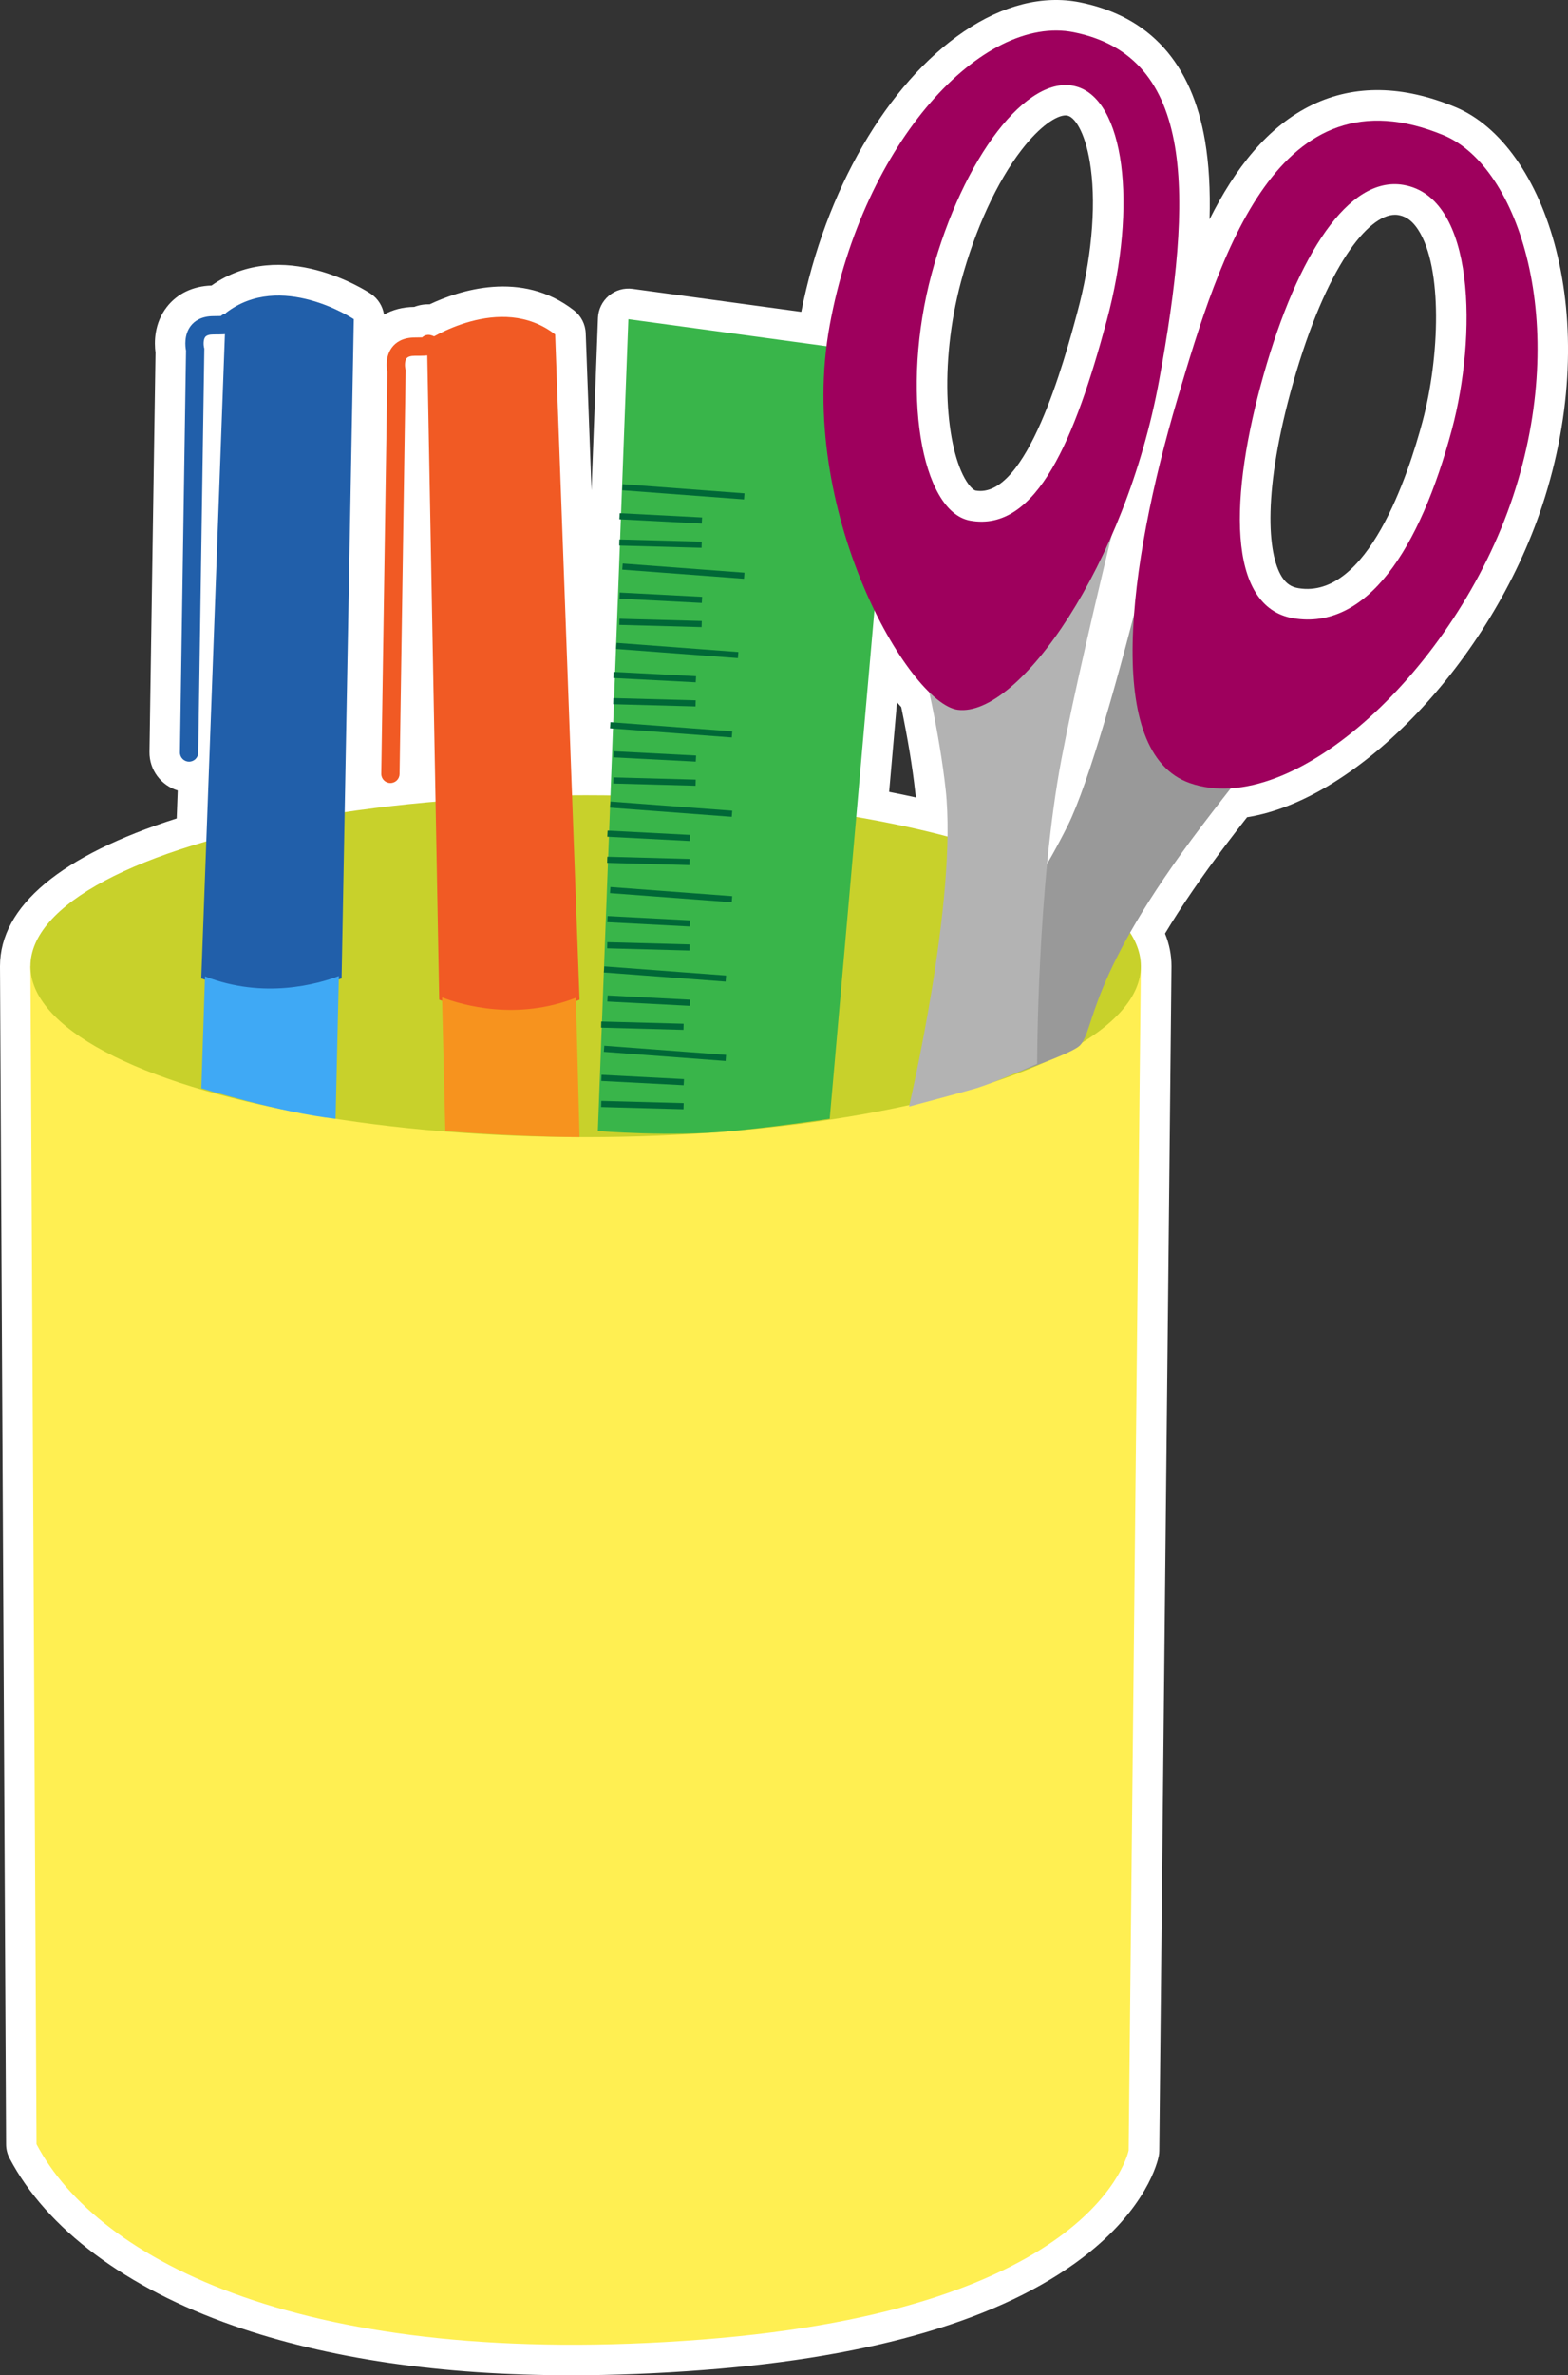<!-- Generator: Adobe Illustrator 24.1.2, SVG Export Plug-In  -->
<svg version="1.1" xmlns="http://www.w3.org/2000/svg" xmlns:xlink="http://www.w3.org/1999/xlink" x="0px" y="0px" width="257px"
	 height="389.14px" viewBox="0 0 257 389.14" style="overflow:visible;enable-background:new 0 0 257 389.14;" xml:space="preserve"
	>
<rect x="0" y="0" width="257" height="389.14" fill="#333333" stroke="none"/>
<style type="text/css">
	.st0{fill:#FFFFFF;}
	.st1{fill:#FFEF52;}
	.st2{fill:#C8D12B;}
	.st3{fill:#39B54A;}
	.st4{fill:#006837;}
	.st5{fill:#999999;}
	.st6{fill:#B3B3B3;}
	.st7{fill:#9E005D;}
	.st8{fill:#215FAA;}
	.st9{fill:#3FA9F5;}
	.st10{fill:#F15A24;}
	.st11{fill:#F7931E;}
</style>
<defs>
</defs>
<g>
	<path class="st0" d="M238.52,17.54c-8.59-3.56-16.45-3.69-23.35-0.4c-7.43,3.55-12.78,10.54-16.92,18.8
		c0.14-4.9-0.11-9.11-0.74-12.84c-2.17-12.78-9.08-20.43-20.53-22.72c-6.03-1.2-12.6,0.45-19,4.79
		c-12.58,8.53-22.72,26.05-26.65,45.92l-27.65-3.77c-1.4-0.19-2.81,0.22-3.89,1.13c-1.08,0.91-1.73,2.23-1.78,3.64l-1.06,28.25
		L96,54.6c-0.05-1.48-0.76-2.86-1.93-3.76c-8.6-6.69-18.86-3.24-23.63-0.99c-0.88-0.02-1.74,0.12-2.55,0.43
		c-1.84,0.02-3.52,0.45-4.95,1.26c-0.21-1.38-0.99-2.63-2.17-3.42c-0.6-0.4-14.53-9.5-26.1-1.34c-3.03,0.08-5.62,1.32-7.32,3.5
		c-2.11,2.71-2.08,5.83-1.86,7.5l-0.99,65.41c-0.04,2.97,1.92,5.5,4.63,6.32l-0.17,4.58C9.99,140.14,0,148.47,0,158.31l1,193
		c0,0.8,0.2,1.59,0.58,2.3c6.06,11.52,19.08,21.25,36.65,27.39c15.48,5.41,34.05,8.14,55.4,8.14c6.96,0,14.22-0.29,21.76-0.87
		c27.93-2.15,48.8-8.33,62.02-18.38c10.59-8.05,12.34-15.8,12.51-16.66c0.06-0.29,0.09-0.59,0.09-0.89l2-194.05
		c0-1.81-0.35-3.6-1.06-5.34c2.7-4.49,6.06-9.4,10.04-14.63c1.21-1.59,2.34-3.07,3.41-4.43c18.22-2.88,39.91-25.52,48.36-51.02
		C262.95,52.06,253.44,23.71,238.52,17.54z M233.17,69c-2.36,8.85-9.08,29.23-20.35,27.36c-1.21-0.2-2.02-0.76-2.72-1.86
		c-2.39-3.78-3.17-14.11,1.84-31.77c5.43-19.13,12.32-27.54,16.7-27.54c0.18,0,0.36,0.01,0.53,0.04c0.83,0.14,2.07,0.54,3.29,2.44
		C236.48,43.88,235.97,58.48,233.17,69z M150.11,130.65c-1.43-0.32-2.89-0.62-4.38-0.91l1.29-14.68c0.23,0.27,0.47,0.53,0.7,0.79
		c1.07,5.18,1.85,9.88,2.3,14C150.06,130.1,150.09,130.37,150.11,130.65z M176.56,51.24c-2.04,7.58-8.27,30.66-16.67,29.12
		c-0.2-0.04-0.77-0.4-1.48-1.51c-3.35-5.29-4.59-18.98-0.89-32.74c2.28-8.48,5.89-16.33,9.91-21.54c3.06-3.97,5.77-5.66,7.22-5.66
		c0.14,0,0.27,0.02,0.38,0.05c1.31,0.35,3.05,3.22,3.76,8.67C179.67,34.16,178.85,42.77,176.56,51.24z"/>
	<g>
		<path class="st1" d="M184.99,352.29c0,0-5,26-70,31s-99-13-109-32l-1-193h182L184.99,352.29z"/>
		<ellipse class="st2" cx="95.99" cy="158.29" rx="91" ry="28"/>
		<path class="st3" d="M97.99,185.29l5-133l44,6l-11,125c0,0-7.98,1.2-16,2C109.99,186.29,97.99,185.29,97.99,185.29z"/>
		<g>
			<g>
				
					<rect x="111.51" y="70.53" transform="matrix(0.075 -0.997 0.997 0.075 23.307 186.202)" class="st4" width="1" height="20.02"/>
			</g>
			<g>
				
					<rect x="107.74" y="78.18" transform="matrix(0.052 -0.999 0.999 0.052 17.813 188.638)" class="st4" width="1" height="13.52"/>
			</g>
			<g>
				
					<rect x="107.74" y="82.35" transform="matrix(0.027 -1 1 0.027 16.232 194.891)" class="st4" width="1" height="13.5"/>
			</g>
			<g>
				
					<rect x="111.51" y="83.53" transform="matrix(0.075 -0.997 0.997 0.075 10.344 198.228)" class="st4" width="1" height="20.02"/>
			</g>
			<g>
				
					<rect x="107.74" y="91.18" transform="matrix(0.052 -0.999 0.999 0.052 4.83 200.965)" class="st4" width="1" height="13.52"/>
			</g>
			<g>
				
					<rect x="107.74" y="95.35" transform="matrix(0.027 -1 1 0.027 3.237 207.538)" class="st4" width="1" height="13.5"/>
			</g>
			<g>
				
					<rect x="110.51" y="96.53" transform="matrix(0.075 -0.997 0.997 0.075 -3.545 209.257)" class="st4" width="1" height="20.02"/>
			</g>
			<g>
				
					<rect x="106.74" y="104.18" transform="matrix(0.052 -0.999 0.999 0.052 -9.101 212.293)" class="st4" width="1" height="13.52"/>
			</g>
			<g>
				
					<rect x="106.74" y="108.35" transform="matrix(0.027 -1 1 0.027 -10.731 219.185)" class="st4" width="1" height="13.5"/>
			</g>
			<g>
				
					<rect x="109.51" y="109.53" transform="matrix(0.075 -0.997 0.997 0.075 -17.433 220.286)" class="st4" width="1" height="20.02"/>
			</g>
			<g>
				
					<rect x="106.74" y="117.18" transform="matrix(0.052 -0.999 0.999 0.052 -22.083 224.62)" class="st4" width="1" height="13.52"/>
			</g>
			<g>
				
					<rect x="106.74" y="121.35" transform="matrix(0.027 -1 1 0.027 -23.726 231.832)" class="st4" width="1" height="13.5"/>
			</g>
			<g>
				
					<rect x="109.51" y="122.53" transform="matrix(0.075 -0.997 0.997 0.075 -30.397 232.312)" class="st4" width="1" height="20.02"/>
			</g>
			<g>
				
					<rect x="105.74" y="130.18" transform="matrix(0.052 -0.999 0.999 0.052 -36.014 235.948)" class="st4" width="1" height="13.52"/>
			</g>
			<g>
				
					<rect x="105.74" y="134.35" transform="matrix(0.027 -1 1 0.027 -37.694 243.479)" class="st4" width="1" height="13.5"/>
			</g>
			<g>
				
					<rect x="109.51" y="136.53" transform="matrix(0.075 -0.997 0.997 0.075 -44.358 245.263)" class="st4" width="1" height="20.02"/>
			</g>
			<g>
				
					<rect x="105.74" y="144.18" transform="matrix(0.052 -0.999 0.999 0.052 -49.995 249.222)" class="st4" width="1" height="13.52"/>
			</g>
			<g>
				
					<rect x="105.74" y="148.35" transform="matrix(0.027 -1 1 0.027 -51.689 257.099)" class="st4" width="1" height="13.5"/>
			</g>
			<g>
				
					<rect x="108.51" y="149.53" transform="matrix(0.075 -0.997 0.997 0.075 -58.246 256.292)" class="st4" width="1" height="20.02"/>
			</g>
			<g>
				
					<rect x="105.74" y="157.18" transform="matrix(0.052 -0.999 0.999 0.052 -62.978 261.549)" class="st4" width="1" height="13.52"/>
			</g>
			<g>
				
					<rect x="104.74" y="161.35" transform="matrix(0.027 -1 1 0.027 -65.657 268.747)" class="st4" width="1" height="13.5"/>
			</g>
			<g>
				
					<rect x="108.51" y="162.53" transform="matrix(0.075 -0.997 0.997 0.075 -71.21 268.318)" class="st4" width="1" height="20.02"/>
			</g>
			<g>
				
					<rect x="104.74" y="170.18" transform="matrix(0.052 -0.999 0.999 0.052 -76.908 272.877)" class="st4" width="1" height="13.52"/>
			</g>
			<g>
				
					<rect x="104.74" y="174.35" transform="matrix(0.027 -1 1 0.027 -78.652 281.394)" class="st4" width="1" height="13.5"/>
			</g>
		</g>
		<path class="st5" d="M194.99,62.29c0,1-13,59-20,73s-14,21-14,21l-5,23c0,0,19-6,21-8c2.55-2.55,1-11,20-36s20-22,20-22
			s-20-3-20-20S194.99,62.29,194.99,62.29z"/>
		<path class="st6" d="M182.99,57.29l6,3c0,0-11,43-15,64s-4,50-4,50s-7.15,3.15-10,4c-2.27,0.68-11,3-11,3s8-34,6-52s-9-40-9-40
			s12,16,24,1S182.99,57.29,182.99,57.29z"/>
		<path class="st7" d="M236.61,22.16c-27.19-11.26-36.64,19.58-43.61,43.13c-8.21,27.71-12.06,58.04,2,63c17,6,43.64-18.74,53-47
			S248.99,27.29,236.61,22.16z M237.99,70.29c-5.28,19.79-14,33-26,31c-11.03-1.84-10.46-20.23-4.87-39.93
			c5.59-19.71,13.93-32.56,22.87-31.07C241.99,32.29,241.99,55.29,237.99,70.29z"/>
		<path class="st7" d="M175.99,5.29c-14.87-2.97-34.45,17.74-40,48s13,62,21,63c9.97,1.25,27.45-23.74,33-54
			S195.99,9.29,175.99,5.29z M181.39,52.55c-5.14,19.07-11.39,34.74-22.39,32.74c-8.07-1.47-11.43-21.39-6.3-40.46
			c5.14-19.07,15.72-32.81,23.64-30.67C184.26,16.28,186.52,33.48,181.39,52.55z"/>
		<g>
			<path class="st8" d="M36.99,51.29l-4,109c9.68,3.78,19.61,1.29,23,0l2-108C57.99,52.29,45.99,44.29,36.99,51.29z"/>
			<path class="st9" d="M33.6,159.97l-0.6,18.32c0,0,13,4,22,5l0.54-23.38C52.14,161.2,43.28,163.75,33.6,159.97z"/>
		</g>
		<g>
			<path class="st8" d="M30.99,124.79c-0.01,0-0.02,0-0.02,0c-0.83-0.01-1.49-0.69-1.48-1.52l1-65.83
				c-0.13-0.67-0.36-2.59,0.79-4.07c0.56-0.72,1.66-1.58,3.71-1.58c0.52,0,0.91-0.01,1.21-0.02c0.35-0.34,0.87-0.5,1.38-0.37
				c1.61,0.4,1.55,1.6,1.52,1.84c-0.19,1.55-1.75,1.55-4.11,1.55c-0.67,0-1.13,0.14-1.35,0.42c-0.36,0.46-0.27,1.42-0.2,1.71
				l0.05,0.19l-1,66.2C32.48,124.13,31.81,124.79,30.99,124.79z"/>
		</g>
		<g>
			<path class="st10" d="M90.99,54.79l4,109c-9.68,3.78-19.61,1.29-23,0l-2-108C69.99,55.79,81.99,47.79,90.99,54.79z"/>
			<path class="st11" d="M94.39,163.47l0.6,22.82c0,0-9,0-22-1l-0.54-21.88C75.85,164.7,84.71,167.25,94.39,163.47z"/>
		</g>
		<g>
			<path class="st10" d="M63.99,128.29c-0.01,0-0.02,0-0.02,0c-0.83-0.01-1.49-0.69-1.48-1.52l1-65.83
				c-0.13-0.67-0.36-2.59,0.79-4.07c0.56-0.72,1.66-1.58,3.71-1.58c0.52,0,0.91-0.01,1.21-0.02c0.35-0.34,0.87-0.5,1.38-0.37
				c1.61,0.4,1.55,1.6,1.52,1.84c-0.19,1.55-1.75,1.55-4.11,1.55c-0.67,0-1.13,0.14-1.35,0.42c-0.36,0.46-0.27,1.42-0.2,1.71
				l0.05,0.19l-1,66.2C65.48,127.63,64.81,128.29,63.99,128.29z"/>
		</g>
	</g>
</g>
</svg>
